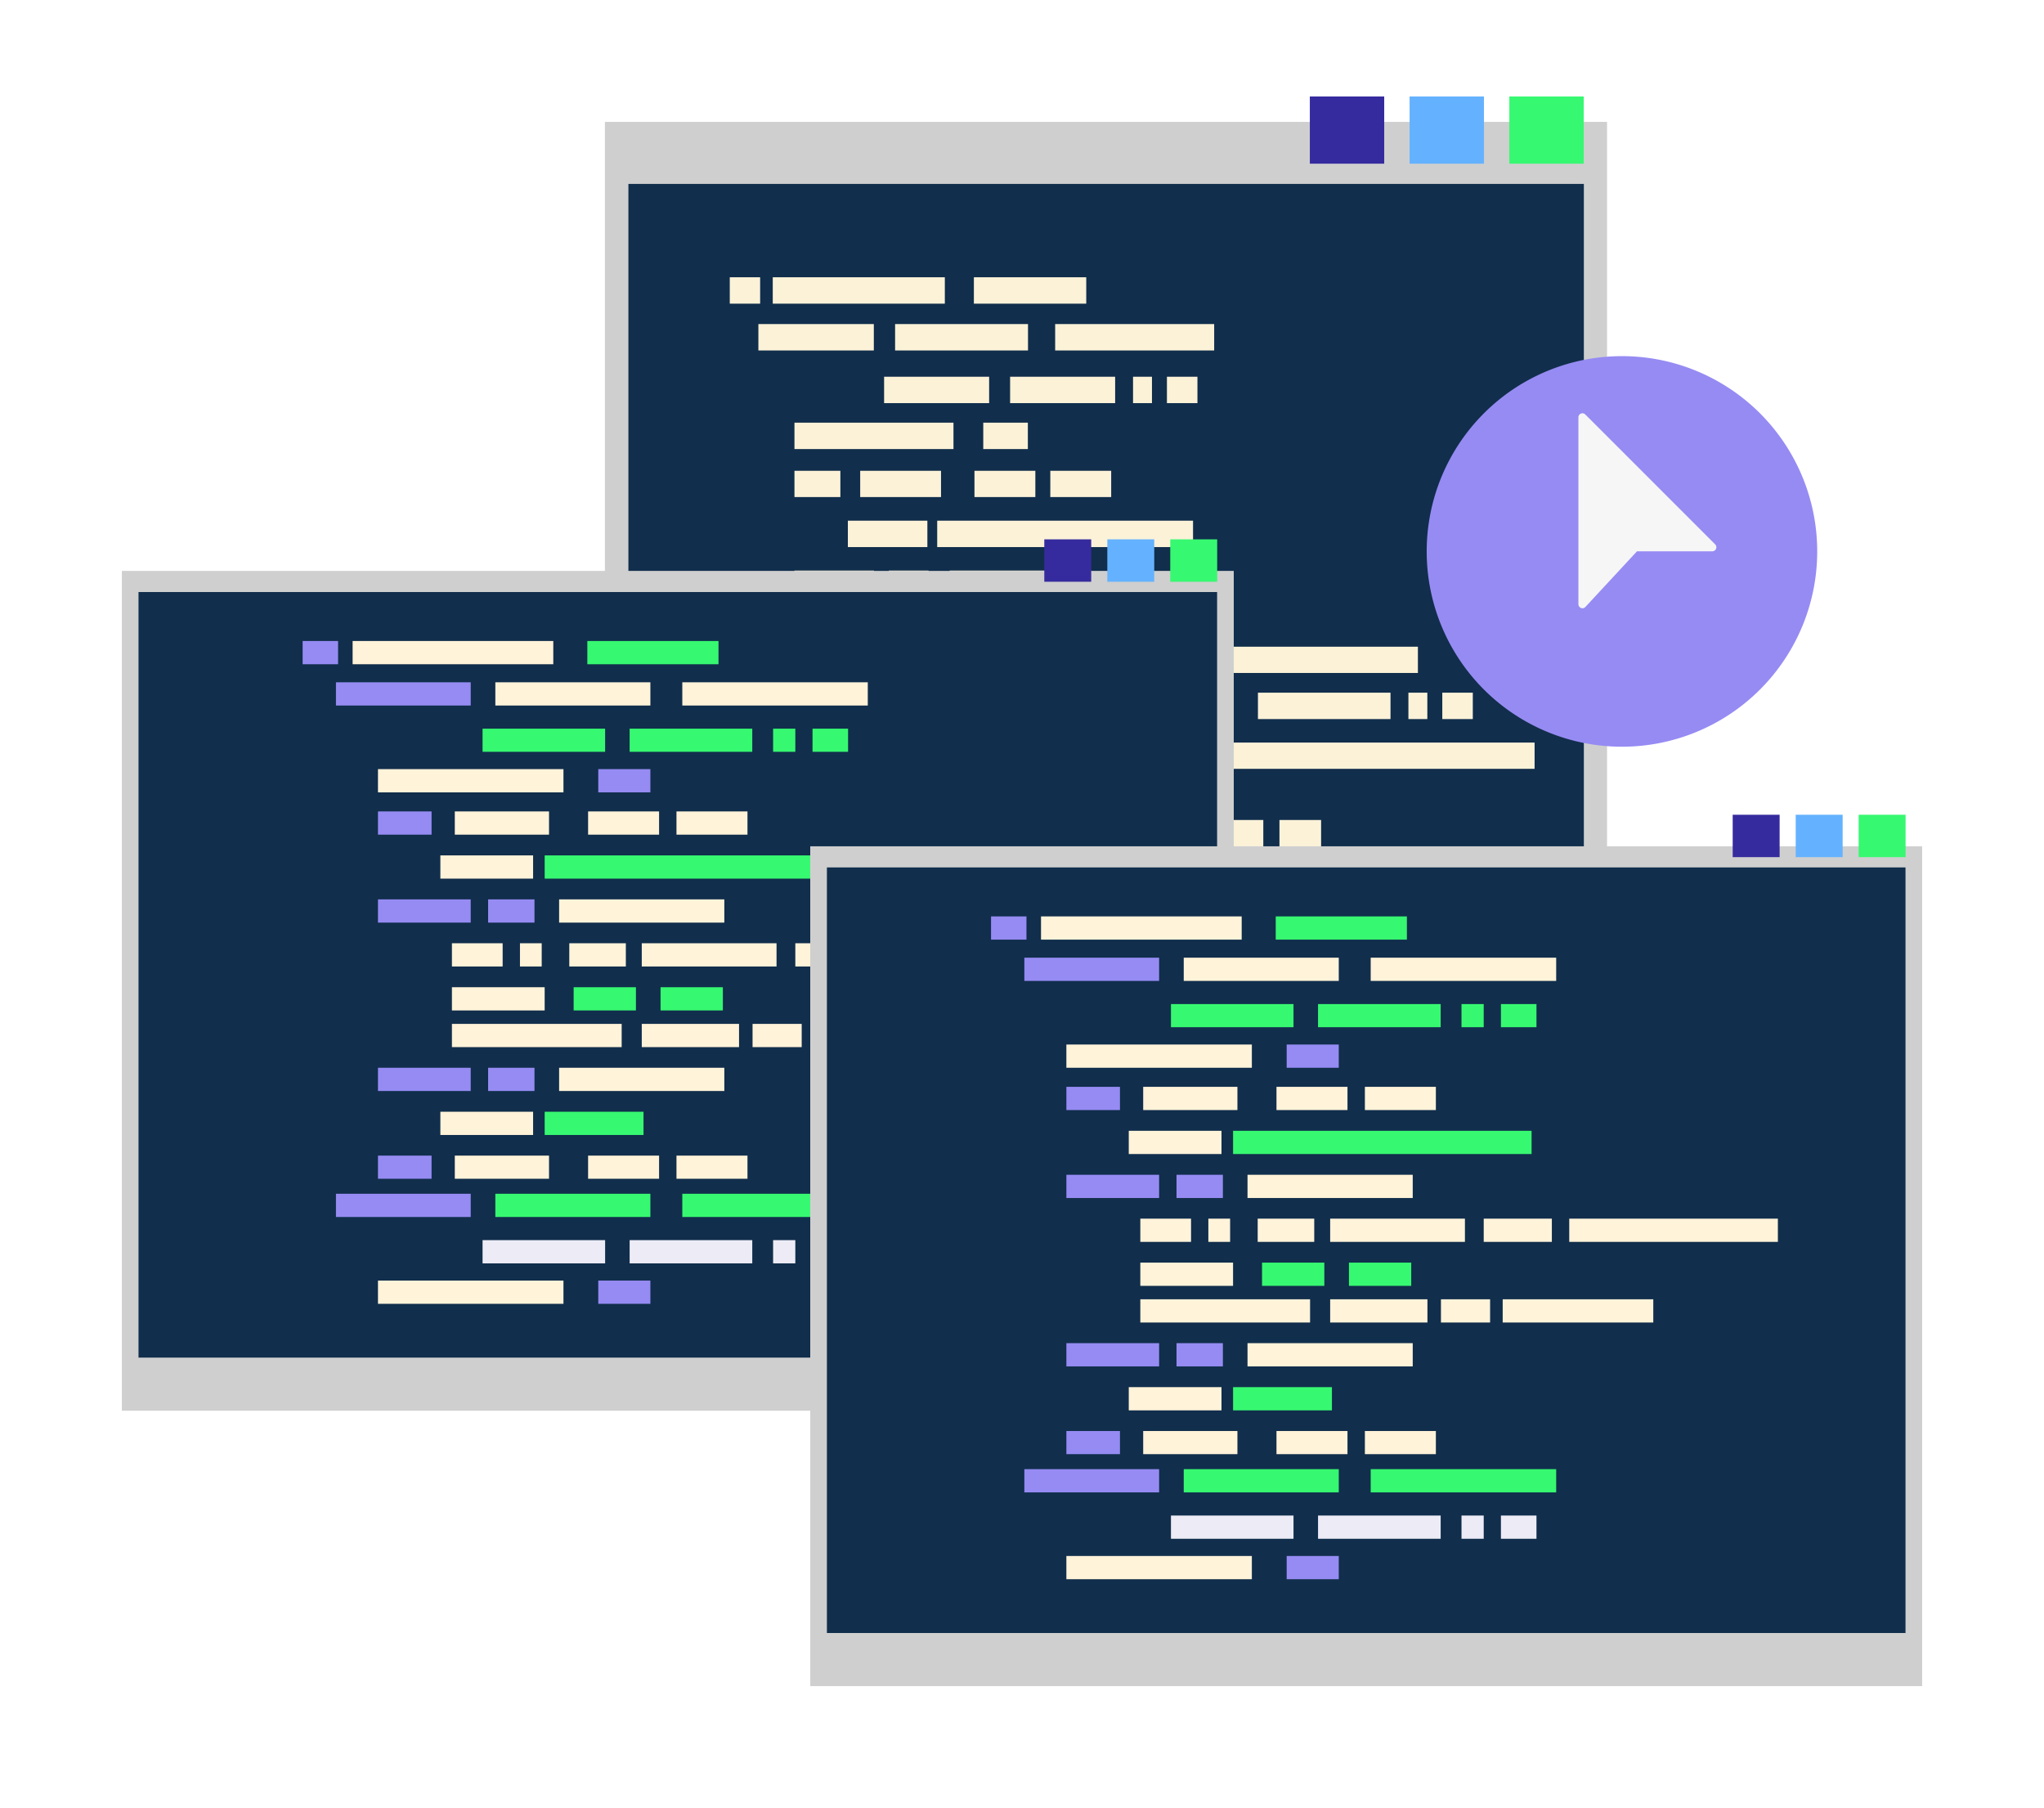 <svg xmlns="http://www.w3.org/2000/svg" xmlns:xlink="http://www.w3.org/1999/xlink" width="150.973" height="133.52" viewBox="0 0 150.973 133.52">
  <defs>
    <filter id="Trazado_746173" x="35.68" y="0" width="92.016" height="105.463" filterUnits="userSpaceOnUse">
      <feOffset dy="3" input="SourceAlpha"/>
      <feGaussianBlur stdDeviation="3" result="blur"/>
      <feFlood flood-opacity="0.161"/>
      <feComposite operator="in" in2="blur"/>
      <feComposite in="SourceGraphic"/>
    </filter>
    <filter id="Rectángulo_348896" x="0" y="33.161" width="100.127" height="80.021" filterUnits="userSpaceOnUse">
      <feOffset dy="3" input="SourceAlpha"/>
      <feGaussianBlur stdDeviation="3" result="blur-2"/>
      <feFlood flood-opacity="0.161"/>
      <feComposite operator="in" in2="blur-2"/>
      <feComposite in="SourceGraphic"/>
    </filter>
    <filter id="Rectángulo_348896-2" x="50.845" y="53.499" width="100.127" height="80.021" filterUnits="userSpaceOnUse">
      <feOffset dy="3" input="SourceAlpha"/>
      <feGaussianBlur stdDeviation="3" result="blur-3"/>
      <feFlood flood-opacity="0.161"/>
      <feComposite operator="in" in2="blur-3"/>
      <feComposite in="SourceGraphic"/>
    </filter>
    <filter id="Trazado_746335" x="96.377" y="17.301" width="46.845" height="46.845" filterUnits="userSpaceOnUse">
      <feOffset dy="3" input="SourceAlpha"/>
      <feGaussianBlur stdDeviation="3" result="blur-4"/>
      <feFlood flood-opacity="0.161"/>
      <feComposite operator="in" in2="blur-4"/>
      <feComposite in="SourceGraphic"/>
    </filter>
  </defs>
  <g id="a3" transform="translate(13543.625 11410.803)">
    <g id="Grupo_1025451" data-name="Grupo 1025451" transform="translate(-13534.625 -11404.803)">
      <g id="Grupo_1025322" data-name="Grupo 1025322">
        <g id="Grupo_1025324" data-name="Grupo 1025324" transform="translate(35.681)">
          <g transform="matrix(1, 0, 0, 1, -44.68, -6)" filter="url(#Trazado_746173)">
            <path id="Trazado_746173-2" data-name="Trazado 746173" d="M0,0H74.016V87.463H0Z" transform="translate(44.68 6)" fill="#cfcfcf"/>
          </g>
          <path id="Trazado_726446" data-name="Trazado 726446" d="M0,0H70.571V77.83H0Z" transform="translate(1.734 7.582)" fill="#112e4c"/>
          <g id="Grupo_1013589" data-name="Grupo 1013589" transform="translate(9.221 14.476)">
            <rect id="Rectángulo_348784" data-name="Rectángulo 348784" width="2.243" height="1.95" fill="#fbf2d8"/>
            <rect id="Rectángulo_348785" data-name="Rectángulo 348785" width="2.243" height="1.94" transform="translate(0 61.707)" fill="#fbf2d8"/>
            <rect id="Rectángulo_348786" data-name="Rectángulo 348786" width="5.548" height="1.94" transform="translate(3.446 61.707)" fill="#fbf2d8"/>
            <rect id="Rectángulo_348787" data-name="Rectángulo 348787" width="12.71" height="1.95" transform="translate(3.175)" fill="#fbf2d8"/>
            <rect id="Rectángulo_348788" data-name="Rectángulo 348788" width="8.3" height="1.95" transform="translate(18.03)" fill="#fbf2d8"/>
            <path id="Trazado_726413" data-name="Trazado 726413" d="M451.623,183.73h-.856l-.867,1.95h.867Z" transform="translate(-449.9 -118.046)" fill="#fbf2d8"/>
            <rect id="Rectángulo_348789" data-name="Rectángulo 348789" width="8.527" height="1.95" transform="translate(2.113 3.456)" fill="#fbf2d8"/>
            <rect id="Rectángulo_348790" data-name="Rectángulo 348790" width="3.576" height="1.95" transform="translate(2.113 58.186)" fill="#fbf2d8"/>
            <rect id="Rectángulo_348791" data-name="Rectángulo 348791" width="5.093" height="1.95" transform="translate(6.935 58.186)" fill="#fbf2d8"/>
            <rect id="Rectángulo_348792" data-name="Rectángulo 348792" width="18.94" height="1.95" transform="translate(13.349 58.186)" fill="#fbf2d8"/>
            <rect id="Rectángulo_348793" data-name="Rectángulo 348793" width="7.758" height="1.95" transform="translate(11.399 7.346)" fill="#fbf2d8"/>
            <rect id="Rectángulo_348794" data-name="Rectángulo 348794" width="7.758" height="1.95" transform="translate(20.706 7.346)" fill="#fbf2d8"/>
            <rect id="Rectángulo_375341" data-name="Rectángulo 375341" width="9.792" height="1.95" transform="translate(39.011 30.678)" fill="#fbf2d8"/>
            <rect id="Rectángulo_348795" data-name="Rectángulo 348795" width="1.398" height="1.95" transform="translate(29.786 7.346)" fill="#fbf2d8"/>
            <rect id="Rectángulo_375340" data-name="Rectángulo 375340" width="1.398" height="1.95" transform="translate(50.125 30.678)" fill="#fbf2d8"/>
            <rect id="Rectángulo_348796" data-name="Rectángulo 348796" width="2.254" height="1.95" transform="translate(32.289 7.346)" fill="#fbf2d8"/>
            <rect id="Rectángulo_375339" data-name="Rectángulo 375339" width="2.254" height="1.95" transform="translate(52.628 30.678)" fill="#fbf2d8"/>
            <rect id="Rectángulo_348797" data-name="Rectángulo 348797" width="11.746" height="1.95" transform="translate(24.033 3.456)" fill="#fbf2d8"/>
            <rect id="Rectángulo_348798" data-name="Rectángulo 348798" width="9.817" height="1.95" transform="translate(12.211 3.456)" fill="#fbf2d8"/>
            <rect id="Rectángulo_348799" data-name="Rectángulo 348799" width="11.746" height="1.95" transform="translate(4.778 10.738)" fill="#fbf2d8"/>
            <rect id="Rectángulo_348800" data-name="Rectángulo 348800" width="3.391" height="1.94" transform="translate(4.778 14.292)" fill="#fbf2d8"/>
            <rect id="Rectángulo_348801" data-name="Rectángulo 348801" width="5.97" height="1.94" transform="translate(9.633 14.292)" fill="#fbf2d8"/>
            <rect id="Rectángulo_348802" data-name="Rectángulo 348802" width="4.497" height="1.94" transform="translate(18.073 14.292)" fill="#fbf2d8"/>
            <rect id="Rectángulo_348803" data-name="Rectángulo 348803" width="4.497" height="1.94" transform="translate(23.675 14.292)" fill="#fbf2d8"/>
            <rect id="Rectángulo_348804" data-name="Rectángulo 348804" width="5.873" height="1.95" transform="translate(8.722 17.976)" fill="#fbf2d8"/>
            <rect id="Rectángulo_348805" data-name="Rectángulo 348805" width="18.897" height="1.95" transform="translate(15.321 17.976)" fill="#fbf2d8"/>
            <rect id="Rectángulo_348806" data-name="Rectángulo 348806" width="5.873" height="1.95" transform="translate(4.778 21.66)" fill="#fbf2d8"/>
            <rect id="Rectángulo_348807" data-name="Rectángulo 348807" width="2.936" height="1.95" transform="translate(11.746 21.66)" fill="#fbf2d8"/>
            <rect id="Rectángulo_348808" data-name="Rectángulo 348808" width="10.456" height="1.95" transform="translate(16.242 21.66)" fill="#fbf2d8"/>
            <rect id="Rectángulo_348809" data-name="Rectángulo 348809" width="3.207" height="1.94" transform="translate(9.448 25.344)" fill="#fbf2d8"/>
            <rect id="Rectángulo_348810" data-name="Rectángulo 348810" width="1.376" height="1.94" transform="translate(13.761 25.344)" fill="#fbf2d8"/>
            <rect id="Rectángulo_348811" data-name="Rectángulo 348811" width="3.576" height="1.94" transform="translate(16.881 25.344)" fill="#fbf2d8"/>
            <rect id="Rectángulo_348812" data-name="Rectángulo 348812" width="8.527" height="1.94" transform="translate(21.476 25.344)" fill="#fbf2d8"/>
            <rect id="Rectángulo_348813" data-name="Rectángulo 348813" width="4.312" height="1.94" transform="translate(31.195 25.344)" fill="#fbf2d8"/>
            <rect id="Rectángulo_348814" data-name="Rectángulo 348814" width="14.225" height="1.94" transform="translate(36.602 27.283)" fill="#fbf2d8"/>
            <rect id="Rectángulo_348815" data-name="Rectángulo 348815" width="5.873" height="1.95" transform="translate(9.448 29.028)" fill="#fbf2d8"/>
            <rect id="Rectángulo_348816" data-name="Rectángulo 348816" width="3.944" height="1.95" transform="translate(17.163 29.028)" fill="#fbf2d8"/>
            <rect id="Rectángulo_348817" data-name="Rectángulo 348817" width="3.933" height="1.95" transform="translate(22.668 29.028)" fill="#fbf2d8"/>
            <rect id="Rectángulo_348818" data-name="Rectángulo 348818" width="14.769" height="1.95" transform="translate(9.448 32.712)" fill="#fbf2d8"/>
            <rect id="Rectángulo_348819" data-name="Rectángulo 348819" width="7.791" height="1.95" transform="translate(25.506 32.712)" fill="#fbf2d8"/>
            <rect id="Rectángulo_348820" data-name="Rectángulo 348820" width="5.873" height="1.94" transform="translate(4.778 36.396)" fill="#fbf2d8"/>
            <rect id="Rectángulo_348821" data-name="Rectángulo 348821" width="4.215" height="1.94" transform="translate(12.211 36.396)" fill="#fbf2d8"/>
            <rect id="Rectángulo_348822" data-name="Rectángulo 348822" width="10.142" height="1.94" transform="translate(17.705 36.396)" fill="#fbf2d8"/>
            <rect id="Rectángulo_348823" data-name="Rectángulo 348823" width="5.038" height="1.94" transform="translate(28.584 36.396)" fill="#fbf2d8"/>
            <rect id="Rectángulo_348824" data-name="Rectángulo 348824" width="24.956" height="1.94" transform="translate(34.489 34.362)" fill="#fbf2d8"/>
            <rect id="Rectángulo_348825" data-name="Rectángulo 348825" width="5.873" height="1.95" transform="translate(9.448 40.08)" fill="#fbf2d8"/>
            <rect id="Rectángulo_348826" data-name="Rectángulo 348826" width="4.768" height="1.95" transform="translate(17.304 40.08)" fill="#fbf2d8"/>
            <rect id="Rectángulo_348827" data-name="Rectángulo 348827" width="3.077" height="1.95" transform="translate(23.805 40.08)" fill="#fbf2d8"/>
            <rect id="Rectángulo_348828" data-name="Rectángulo 348828" width="10.781" height="1.95" transform="translate(28.627 40.08)" fill="#fbf2d8"/>
            <rect id="Rectángulo_348829" data-name="Rectángulo 348829" width="3.077" height="1.95" transform="translate(40.6 40.08)" fill="#fbf2d8"/>
            <rect id="Rectángulo_348830" data-name="Rectángulo 348830" width="9.535" height="1.95" transform="translate(9.448 43.764)" fill="#fbf2d8"/>
            <rect id="Rectángulo_348831" data-name="Rectángulo 348831" width="5.873" height="1.95" transform="translate(20.555 43.764)" fill="#fbf2d8"/>
            <rect id="Rectángulo_348832" data-name="Rectángulo 348832" width="7.791" height="1.95" transform="translate(27.803 43.764)" fill="#fbf2d8"/>
            <rect id="Rectángulo_348833" data-name="Rectángulo 348833" width="17.521" height="1.95" transform="translate(36.786 43.764)" fill="#fbf2d8"/>
            <rect id="Rectángulo_348834" data-name="Rectángulo 348834" width="5.873" height="1.94" transform="translate(9.448 47.448)" fill="#fbf2d8"/>
            <rect id="Rectángulo_348835" data-name="Rectángulo 348835" width="5.873" height="1.94" transform="translate(17.066 47.448)" fill="#fbf2d8"/>
            <rect id="Rectángulo_348836" data-name="Rectángulo 348836" width="6.144" height="1.94" transform="translate(24.585 47.448)" fill="#fbf2d8"/>
            <rect id="Rectángulo_348837" data-name="Rectángulo 348837" width="3.478" height="1.94" transform="translate(31.932 47.448)" fill="#fbf2d8"/>
            <rect id="Rectángulo_348838" data-name="Rectángulo 348838" width="5.873" height="1.94" transform="translate(4.778 51.132)" fill="#fbf2d8"/>
            <rect id="Rectángulo_348839" data-name="Rectángulo 348839" width="8.527" height="1.94" transform="translate(11.475 51.132)" fill="#fbf2d8"/>
            <rect id="Rectángulo_348840" data-name="Rectángulo 348840" width="6.014" height="1.95" transform="translate(9.448 54.718)" fill="#fbf2d8"/>
            <rect id="Rectángulo_348841" data-name="Rectángulo 348841" width="4.388" height="1.95" transform="translate(17.272 54.718)" fill="#fbf2d8"/>
            <rect id="Rectángulo_348842" data-name="Rectángulo 348842" width="2.731" height="1.95" transform="translate(23.513 54.718)" fill="#fbf2d8"/>
            <rect id="Rectángulo_348843" data-name="Rectángulo 348843" width="4.128" height="1.94" transform="translate(21.281 51.132)" fill="#fbf2d8"/>
            <rect id="Rectángulo_348844" data-name="Rectángulo 348844" width="6.512" height="1.94" transform="translate(26.601 51.132)" fill="#fbf2d8"/>
            <rect id="Rectángulo_348845" data-name="Rectángulo 348845" width="3.294" height="1.95" transform="translate(18.723 10.738)" fill="#fbf2d8"/>
          </g>
          <g id="Grupo_1013593" data-name="Grupo 1013593" transform="translate(52.065 1.125)">
            <rect id="Rectángulo_348860" data-name="Rectángulo 348860" width="5.494" height="4.963" fill="#362b9e"/>
            <rect id="Rectángulo_348861" data-name="Rectángulo 348861" width="5.494" height="4.963" transform="translate(7.368)" fill="#64b2ff"/>
            <rect id="Rectángulo_348862" data-name="Rectángulo 348862" width="5.494" height="4.963" transform="translate(14.736)" fill="#37f871"/>
          </g>
        </g>
        <g id="Grupo_1025323" data-name="Grupo 1025323" transform="translate(0 33.161)">
          <g id="Grupo_1013595" data-name="Grupo 1013595">
            <g transform="matrix(1, 0, 0, 1, -9, -39.16)" filter="url(#Rectángulo_348896)">
              <rect id="Rectángulo_348896-3" data-name="Rectángulo 348896" width="82.127" height="62.021" transform="translate(9 39.16)" fill="#cfcfcf"/>
            </g>
            <rect id="Rectángulo_348897" data-name="Rectángulo 348897" width="79.666" height="56.538" transform="translate(1.231 4.56)" fill="#112e4c"/>
            <rect id="Rectángulo_348898" data-name="Rectángulo 348898" width="3.466" height="3.131" transform="translate(68.133 0.67)" fill="#362b9e"/>
            <rect id="Rectángulo_348899" data-name="Rectángulo 348899" width="3.466" height="3.131" transform="translate(72.788 0.67)" fill="#64b2ff"/>
            <rect id="Rectángulo_348900" data-name="Rectángulo 348900" width="3.466" height="3.131" transform="translate(77.437 0.67)" fill="#37f871"/>
          </g>
          <g id="Grupo_1013597" data-name="Grupo 1013597" transform="translate(13.353 8.177)">
            <rect id="Rectángulo_348963" data-name="Rectángulo 348963" width="2.618" height="1.716" transform="translate(0 0)" fill="#968bf3"/>
            <rect id="Rectángulo_348964" data-name="Rectángulo 348964" width="14.822" height="1.716" transform="translate(3.692 0)" fill="#fff3d9"/>
            <rect id="Rectángulo_348965" data-name="Rectángulo 348965" width="9.687" height="1.716" transform="translate(21.029 0)" fill="#37f871"/>
            <rect id="Rectángulo_348966" data-name="Rectángulo 348966" width="9.954" height="1.716" transform="translate(2.461 3.049)" fill="#968bf3"/>
            <rect id="Rectángulo_348967" data-name="Rectángulo 348967" width="9.052" height="1.709" transform="translate(13.29 6.474)" fill="#37f871"/>
            <rect id="Rectángulo_348968" data-name="Rectángulo 348968" width="9.058" height="1.709" transform="translate(24.153 6.474)" fill="#37f871"/>
            <rect id="Rectángulo_348969" data-name="Rectángulo 348969" width="1.641" height="1.709" transform="translate(34.75 6.474)" fill="#37f871"/>
            <rect id="Rectángulo_348970" data-name="Rectángulo 348970" width="2.625" height="1.709" transform="translate(37.662 6.474)" fill="#37f871"/>
            <rect id="Rectángulo_348971" data-name="Rectángulo 348971" width="13.7" height="1.716" transform="translate(28.043 3.049)" fill="#fff3d9"/>
            <rect id="Rectángulo_348972" data-name="Rectángulo 348972" width="11.451" height="1.716" transform="translate(14.234 3.049)" fill="#fff3d9"/>
            <rect id="Rectángulo_348973" data-name="Rectángulo 348973" width="13.7" height="1.716" transform="translate(5.565 9.462)" fill="#fff3d9"/>
            <rect id="Rectángulo_348974" data-name="Rectángulo 348974" width="3.958" height="1.716" transform="translate(5.565 12.586)" fill="#968bf3"/>
            <rect id="Rectángulo_348975" data-name="Rectángulo 348975" width="6.96" height="1.716" transform="translate(11.239 12.586)" fill="#fff3d9"/>
            <rect id="Rectángulo_348976" data-name="Rectángulo 348976" width="5.244" height="1.716" transform="translate(21.084 12.586)" fill="#fff3d9"/>
            <rect id="Rectángulo_348977" data-name="Rectángulo 348977" width="5.244" height="1.716" transform="translate(27.613 12.586)" fill="#fff3d9"/>
            <rect id="Rectángulo_348978" data-name="Rectángulo 348978" width="6.85" height="1.716" transform="translate(10.173 15.833)" fill="#fff3d9"/>
            <rect id="Rectángulo_348979" data-name="Rectángulo 348979" width="22.048" height="1.716" transform="translate(17.878 15.833)" fill="#37f871"/>
            <rect id="Rectángulo_348980" data-name="Rectángulo 348980" width="6.85" height="1.716" transform="translate(5.565 19.081)" fill="#968bf3"/>
            <rect id="Rectángulo_348981" data-name="Rectángulo 348981" width="3.425" height="1.716" transform="translate(13.7 19.081)" fill="#968bf3"/>
            <rect id="Rectángulo_348982" data-name="Rectángulo 348982" width="12.203" height="1.716" transform="translate(18.944 19.081)" fill="#fff3d9"/>
            <rect id="Rectángulo_348983" data-name="Rectángulo 348983" width="3.746" height="1.716" transform="translate(11.027 22.321)" fill="#fff3d9"/>
            <rect id="Rectángulo_348984" data-name="Rectángulo 348984" width="1.607" height="1.716" transform="translate(16.052 22.321)" fill="#fff3d9"/>
            <rect id="Rectángulo_348985" data-name="Rectángulo 348985" width="4.177" height="1.716" transform="translate(19.696 22.321)" fill="#fff3d9"/>
            <rect id="Rectángulo_348986" data-name="Rectángulo 348986" width="9.954" height="1.716" transform="translate(25.049 22.321)" fill="#fff3d9"/>
            <rect id="Rectángulo_348987" data-name="Rectángulo 348987" width="5.032" height="1.716" transform="translate(36.391 22.321)" fill="#fff3d9"/>
            <rect id="Rectángulo_348988" data-name="Rectángulo 348988" width="15.41" height="1.716" transform="translate(42.708 22.321)" fill="#fff3d9"/>
            <rect id="Rectángulo_348989" data-name="Rectángulo 348989" width="3.958" height="1.709" transform="translate(5.565 38.004)" fill="#968bf3"/>
            <rect id="Rectángulo_348990" data-name="Rectángulo 348990" width="6.96" height="1.709" transform="translate(11.239 38.004)" fill="#fff3d9"/>
            <rect id="Rectángulo_348991" data-name="Rectángulo 348991" width="5.244" height="1.709" transform="translate(21.084 38.004)" fill="#fff3d9"/>
            <rect id="Rectángulo_348992" data-name="Rectángulo 348992" width="5.244" height="1.709" transform="translate(27.613 38.004)" fill="#fff3d9"/>
            <rect id="Rectángulo_348993" data-name="Rectángulo 348993" width="6.85" height="1.716" transform="translate(10.173 34.764)" fill="#fff3d9"/>
            <rect id="Rectángulo_348994" data-name="Rectángulo 348994" width="7.301" height="1.716" transform="translate(17.878 34.764)" fill="#37f871"/>
            <rect id="Rectángulo_348995" data-name="Rectángulo 348995" width="6.85" height="1.716" transform="translate(5.565 31.516)" fill="#968bf3"/>
            <rect id="Rectángulo_348996" data-name="Rectángulo 348996" width="3.425" height="1.716" transform="translate(13.7 31.516)" fill="#968bf3"/>
            <rect id="Rectángulo_348997" data-name="Rectángulo 348997" width="12.203" height="1.716" transform="translate(18.944 31.516)" fill="#fff3d9"/>
            <rect id="Rectángulo_348998" data-name="Rectángulo 348998" width="12.538" height="1.716" transform="translate(11.027 28.276)" fill="#fff3d9"/>
            <rect id="Rectángulo_348999" data-name="Rectángulo 348999" width="7.185" height="1.716" transform="translate(25.049 28.276)" fill="#fff3d9"/>
            <rect id="Rectángulo_349000" data-name="Rectángulo 349000" width="3.63" height="1.716" transform="translate(33.232 28.276)" fill="#fff3d9"/>
            <rect id="Rectángulo_349001" data-name="Rectángulo 349001" width="11.123" height="1.716" transform="translate(37.792 28.276)" fill="#fff3d9"/>
            <rect id="Rectángulo_349002" data-name="Rectángulo 349002" width="6.85" height="1.716" transform="translate(11.027 25.568)" fill="#fff3d9"/>
            <rect id="Rectángulo_349003" data-name="Rectángulo 349003" width="4.601" height="1.716" transform="translate(20.017 25.568)" fill="#37f871"/>
            <rect id="Rectángulo_349004" data-name="Rectángulo 349004" width="4.601" height="1.716" transform="translate(26.437 25.568)" fill="#37f871"/>
            <rect id="Rectángulo_349005" data-name="Rectángulo 349005" width="3.849" height="1.716" transform="translate(21.836 9.462)" fill="#968bf3"/>
            <rect id="Rectángulo_349006" data-name="Rectángulo 349006" width="9.954" height="1.716" transform="translate(2.461 40.821)" fill="#968bf3"/>
            <rect id="Rectángulo_349007" data-name="Rectángulo 349007" width="9.052" height="1.716" transform="translate(13.29 44.246)" fill="#edecf6"/>
            <rect id="Rectángulo_349008" data-name="Rectángulo 349008" width="9.058" height="1.716" transform="translate(24.153 44.246)" fill="#edecf6"/>
            <rect id="Rectángulo_349009" data-name="Rectángulo 349009" width="1.641" height="1.716" transform="translate(34.75 44.246)" fill="#edecf6"/>
            <rect id="Rectángulo_349010" data-name="Rectángulo 349010" width="2.625" height="1.716" transform="translate(37.662 44.246)" fill="#edecf6"/>
            <rect id="Rectángulo_349011" data-name="Rectángulo 349011" width="13.7" height="1.716" transform="translate(28.043 40.821)" fill="#37f871"/>
            <rect id="Rectángulo_349012" data-name="Rectángulo 349012" width="11.451" height="1.716" transform="translate(14.234 40.821)" fill="#37f871"/>
            <rect id="Rectángulo_349013" data-name="Rectángulo 349013" width="13.7" height="1.716" transform="translate(5.565 47.233)" fill="#fff3d9"/>
            <rect id="Rectángulo_349014" data-name="Rectángulo 349014" width="3.849" height="1.716" transform="translate(21.836 47.233)" fill="#968bf3"/>
          </g>
        </g>
        <g id="Grupo_1025326" data-name="Grupo 1025326" transform="translate(50.846 53.499)">
          <g id="Grupo_1013595-2" data-name="Grupo 1013595" transform="translate(0 0)">
            <g transform="matrix(1, 0, 0, 1, -59.85, -59.5)" filter="url(#Rectángulo_348896-2)">
              <rect id="Rectángulo_348896-4" data-name="Rectángulo 348896" width="82.127" height="62.021" transform="translate(59.85 59.5)" fill="#cfcfcf"/>
            </g>
            <rect id="Rectángulo_348897-2" data-name="Rectángulo 348897" width="79.666" height="56.538" transform="translate(1.231 4.56)" fill="#112e4c"/>
            <rect id="Rectángulo_348898-2" data-name="Rectángulo 348898" width="3.466" height="3.131" transform="translate(68.133 0.67)" fill="#362b9e"/>
            <rect id="Rectángulo_348899-2" data-name="Rectángulo 348899" width="3.466" height="3.131" transform="translate(72.788 0.67)" fill="#64b2ff"/>
            <rect id="Rectángulo_348900-2" data-name="Rectángulo 348900" width="3.466" height="3.131" transform="translate(77.437 0.67)" fill="#37f871"/>
          </g>
          <g id="Grupo_1013597-2" data-name="Grupo 1013597" transform="translate(13.353 8.177)">
            <rect id="Rectángulo_348963-2" data-name="Rectángulo 348963" width="2.618" height="1.716" transform="translate(0 0)" fill="#968bf3"/>
            <rect id="Rectángulo_348964-2" data-name="Rectángulo 348964" width="14.822" height="1.716" transform="translate(3.692 0)" fill="#fff3d9"/>
            <rect id="Rectángulo_348965-2" data-name="Rectángulo 348965" width="9.687" height="1.716" transform="translate(21.029 0)" fill="#37f871"/>
            <rect id="Rectángulo_348966-2" data-name="Rectángulo 348966" width="9.954" height="1.716" transform="translate(2.461 3.049)" fill="#968bf3"/>
            <rect id="Rectángulo_348967-2" data-name="Rectángulo 348967" width="9.052" height="1.709" transform="translate(13.29 6.474)" fill="#37f871"/>
            <rect id="Rectángulo_348968-2" data-name="Rectángulo 348968" width="9.058" height="1.709" transform="translate(24.153 6.474)" fill="#37f871"/>
            <rect id="Rectángulo_348969-2" data-name="Rectángulo 348969" width="1.641" height="1.709" transform="translate(34.75 6.474)" fill="#37f871"/>
            <rect id="Rectángulo_348970-2" data-name="Rectángulo 348970" width="2.625" height="1.709" transform="translate(37.662 6.474)" fill="#37f871"/>
            <rect id="Rectángulo_348971-2" data-name="Rectángulo 348971" width="13.7" height="1.716" transform="translate(28.043 3.049)" fill="#fff3d9"/>
            <rect id="Rectángulo_348972-2" data-name="Rectángulo 348972" width="11.451" height="1.716" transform="translate(14.234 3.049)" fill="#fff3d9"/>
            <rect id="Rectángulo_348973-2" data-name="Rectángulo 348973" width="13.7" height="1.716" transform="translate(5.565 9.462)" fill="#fff3d9"/>
            <rect id="Rectángulo_348974-2" data-name="Rectángulo 348974" width="3.958" height="1.716" transform="translate(5.565 12.586)" fill="#968bf3"/>
            <rect id="Rectángulo_348975-2" data-name="Rectángulo 348975" width="6.96" height="1.716" transform="translate(11.239 12.586)" fill="#fff3d9"/>
            <rect id="Rectángulo_348976-2" data-name="Rectángulo 348976" width="5.244" height="1.716" transform="translate(21.084 12.586)" fill="#fff3d9"/>
            <rect id="Rectángulo_348977-2" data-name="Rectángulo 348977" width="5.244" height="1.716" transform="translate(27.613 12.586)" fill="#fff3d9"/>
            <rect id="Rectángulo_348978-2" data-name="Rectángulo 348978" width="6.85" height="1.716" transform="translate(10.173 15.833)" fill="#fff3d9"/>
            <rect id="Rectángulo_348979-2" data-name="Rectángulo 348979" width="22.048" height="1.716" transform="translate(17.878 15.833)" fill="#37f871"/>
            <rect id="Rectángulo_348980-2" data-name="Rectángulo 348980" width="6.85" height="1.716" transform="translate(5.565 19.081)" fill="#968bf3"/>
            <rect id="Rectángulo_348981-2" data-name="Rectángulo 348981" width="3.425" height="1.716" transform="translate(13.7 19.081)" fill="#968bf3"/>
            <rect id="Rectángulo_348982-2" data-name="Rectángulo 348982" width="12.203" height="1.716" transform="translate(18.944 19.081)" fill="#fff3d9"/>
            <rect id="Rectángulo_348983-2" data-name="Rectángulo 348983" width="3.746" height="1.716" transform="translate(11.027 22.321)" fill="#fff3d9"/>
            <rect id="Rectángulo_348984-2" data-name="Rectángulo 348984" width="1.607" height="1.716" transform="translate(16.052 22.321)" fill="#fff3d9"/>
            <rect id="Rectángulo_348985-2" data-name="Rectángulo 348985" width="4.177" height="1.716" transform="translate(19.696 22.321)" fill="#fff3d9"/>
            <rect id="Rectángulo_348986-2" data-name="Rectángulo 348986" width="9.954" height="1.716" transform="translate(25.049 22.321)" fill="#fff3d9"/>
            <rect id="Rectángulo_348987-2" data-name="Rectángulo 348987" width="5.032" height="1.716" transform="translate(36.391 22.321)" fill="#fff3d9"/>
            <rect id="Rectángulo_348988-2" data-name="Rectángulo 348988" width="15.41" height="1.716" transform="translate(42.708 22.321)" fill="#fff3d9"/>
            <rect id="Rectángulo_348989-2" data-name="Rectángulo 348989" width="3.958" height="1.709" transform="translate(5.565 38.004)" fill="#968bf3"/>
            <rect id="Rectángulo_348990-2" data-name="Rectángulo 348990" width="6.96" height="1.709" transform="translate(11.239 38.004)" fill="#fff3d9"/>
            <rect id="Rectángulo_348991-2" data-name="Rectángulo 348991" width="5.244" height="1.709" transform="translate(21.084 38.004)" fill="#fff3d9"/>
            <rect id="Rectángulo_348992-2" data-name="Rectángulo 348992" width="5.244" height="1.709" transform="translate(27.613 38.004)" fill="#fff3d9"/>
            <rect id="Rectángulo_348993-2" data-name="Rectángulo 348993" width="6.85" height="1.716" transform="translate(10.173 34.764)" fill="#fff3d9"/>
            <rect id="Rectángulo_348994-2" data-name="Rectángulo 348994" width="7.301" height="1.716" transform="translate(17.878 34.764)" fill="#37f871"/>
            <rect id="Rectángulo_348995-2" data-name="Rectángulo 348995" width="6.85" height="1.716" transform="translate(5.565 31.516)" fill="#968bf3"/>
            <rect id="Rectángulo_348996-2" data-name="Rectángulo 348996" width="3.425" height="1.716" transform="translate(13.7 31.516)" fill="#968bf3"/>
            <rect id="Rectángulo_348997-2" data-name="Rectángulo 348997" width="12.203" height="1.716" transform="translate(18.944 31.516)" fill="#fff3d9"/>
            <rect id="Rectángulo_348998-2" data-name="Rectángulo 348998" width="12.538" height="1.716" transform="translate(11.027 28.276)" fill="#fff3d9"/>
            <rect id="Rectángulo_348999-2" data-name="Rectángulo 348999" width="7.185" height="1.716" transform="translate(25.049 28.276)" fill="#fff3d9"/>
            <rect id="Rectángulo_349000-2" data-name="Rectángulo 349000" width="3.63" height="1.716" transform="translate(33.232 28.276)" fill="#fff3d9"/>
            <rect id="Rectángulo_349001-2" data-name="Rectángulo 349001" width="11.123" height="1.716" transform="translate(37.792 28.276)" fill="#fff3d9"/>
            <rect id="Rectángulo_349002-2" data-name="Rectángulo 349002" width="6.85" height="1.716" transform="translate(11.027 25.568)" fill="#fff3d9"/>
            <rect id="Rectángulo_349003-2" data-name="Rectángulo 349003" width="4.601" height="1.716" transform="translate(20.017 25.568)" fill="#37f871"/>
            <rect id="Rectángulo_349004-2" data-name="Rectángulo 349004" width="4.601" height="1.716" transform="translate(26.437 25.568)" fill="#37f871"/>
            <rect id="Rectángulo_349005-2" data-name="Rectángulo 349005" width="3.849" height="1.716" transform="translate(21.836 9.462)" fill="#968bf3"/>
            <rect id="Rectángulo_349006-2" data-name="Rectángulo 349006" width="9.954" height="1.716" transform="translate(2.461 40.821)" fill="#968bf3"/>
            <rect id="Rectángulo_349007-2" data-name="Rectángulo 349007" width="9.052" height="1.716" transform="translate(13.29 44.246)" fill="#edecf6"/>
            <rect id="Rectángulo_349008-2" data-name="Rectángulo 349008" width="9.058" height="1.716" transform="translate(24.153 44.246)" fill="#edecf6"/>
            <rect id="Rectángulo_349009-2" data-name="Rectángulo 349009" width="1.641" height="1.716" transform="translate(34.75 44.246)" fill="#edecf6"/>
            <rect id="Rectángulo_349010-2" data-name="Rectángulo 349010" width="2.625" height="1.716" transform="translate(37.662 44.246)" fill="#edecf6"/>
            <rect id="Rectángulo_349011-2" data-name="Rectángulo 349011" width="13.7" height="1.716" transform="translate(28.043 40.821)" fill="#37f871"/>
            <rect id="Rectángulo_349012-2" data-name="Rectángulo 349012" width="11.451" height="1.716" transform="translate(14.234 40.821)" fill="#37f871"/>
            <rect id="Rectángulo_349013-2" data-name="Rectángulo 349013" width="13.7" height="1.716" transform="translate(5.565 47.233)" fill="#fff3d9"/>
            <rect id="Rectángulo_349014-2" data-name="Rectángulo 349014" width="3.849" height="1.716" transform="translate(21.836 47.233)" fill="#968bf3"/>
          </g>
        </g>
      </g>
    </g>
    <g id="Grupo_1025452" data-name="Grupo 1025452" transform="translate(-13438.247 -11387.502)">
      <g transform="matrix(1, 0, 0, 1, -105.38, -23.3)" filter="url(#Trazado_746335)">
        <path id="Trazado_746335-2" data-name="Trazado 746335" d="M14.422,0A14.422,14.422,0,1,1,0,14.422,14.422,14.422,0,0,1,14.422,0Z" transform="translate(105.38 23.3)" fill="#968bf3"/>
      </g>
      <path id="Trazado_746336" data-name="Trazado 746336" d="M186.924,418.442l-9.6-9.6a.3.3,0,0,0-.422,0,.3.3,0,0,0-.086.211v13.8a.3.3,0,0,0,.192.278.28.28,0,0,0,.326-.077l3.809-4.107h5.566a.3.3,0,0,0,.211-.509Z" transform="translate(-165.61 -401.534)" fill="#f6f6f6"/>
    </g>
  </g>
</svg>
